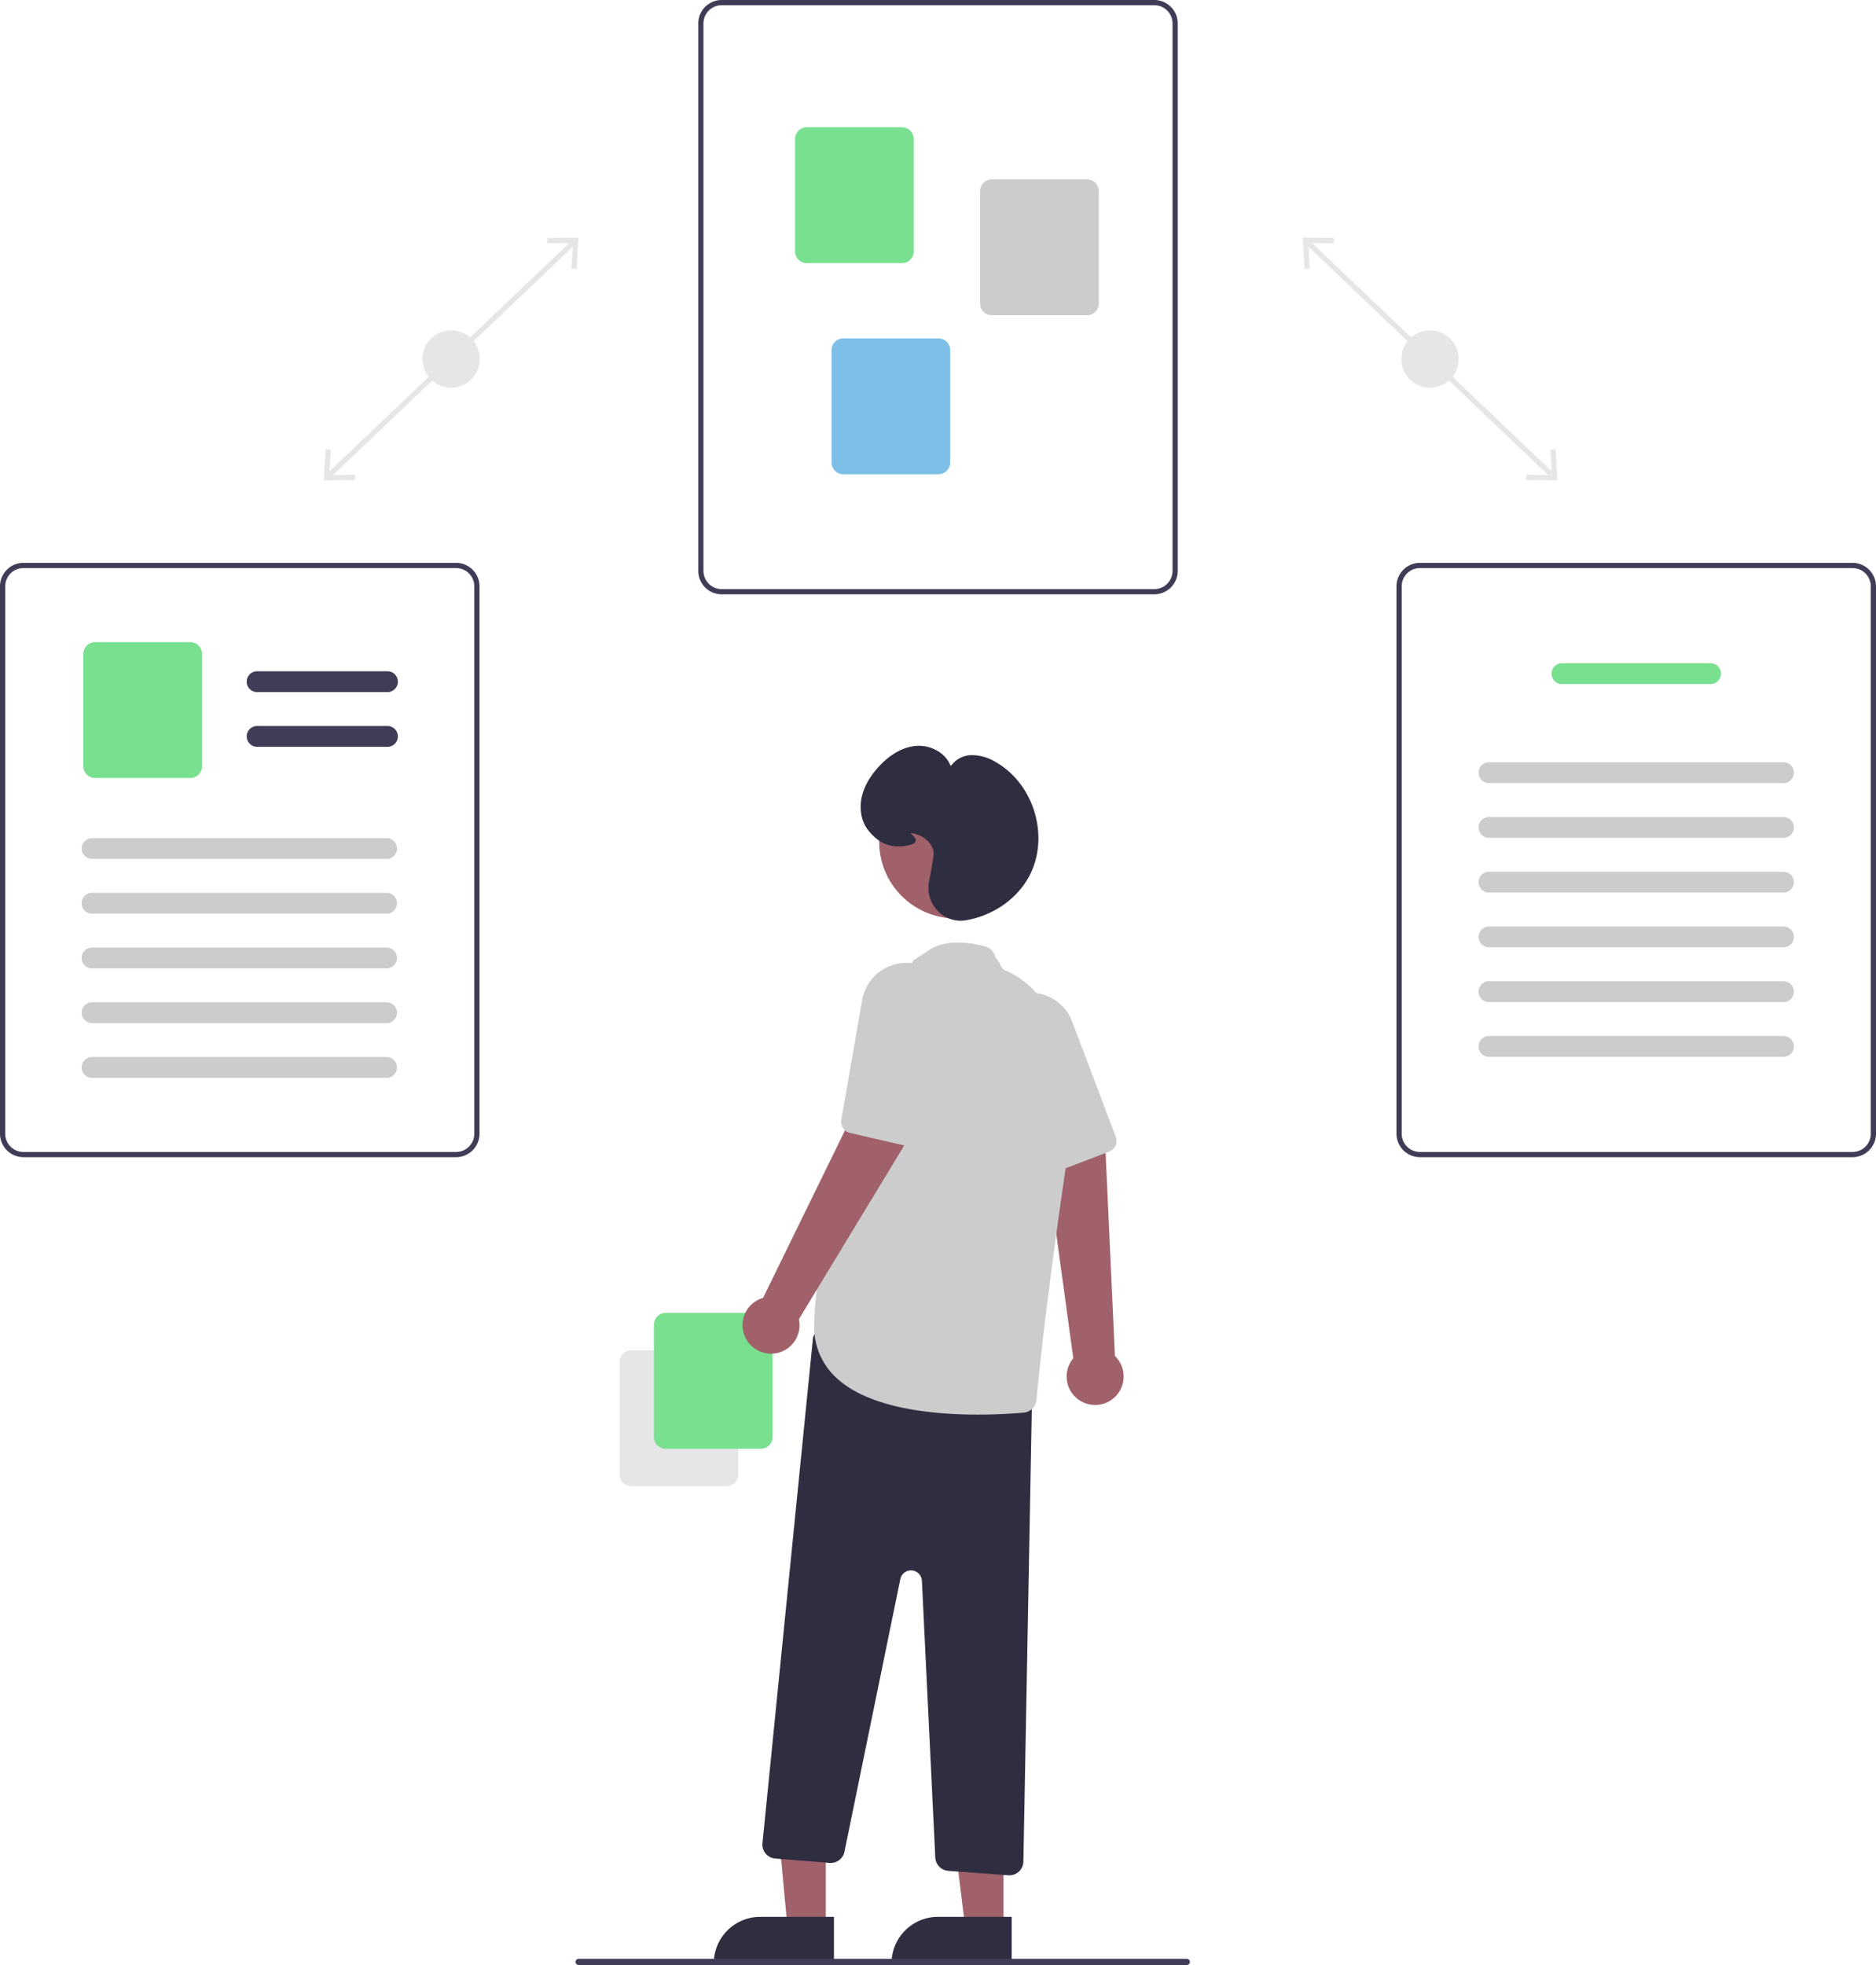<?xml version="1.0" encoding="UTF-8" standalone="no"?>
<svg
   xmlns:dc="http://purl.org/dc/elements/1.1/"
   xmlns:cc="http://creativecommons.org/ns#"
   xmlns:rdf="http://www.w3.org/1999/02/22-rdf-syntax-ns#"
   xmlns:svg="http://www.w3.org/2000/svg"
   xmlns="http://www.w3.org/2000/svg"
   xmlns:sodipodi="http://sodipodi.sourceforge.net/DTD/sodipodi-0.dtd"
   xmlns:inkscape="http://www.inkscape.org/namespaces/inkscape"
   id="ade88119-7f3a-4b65-9776-bb54acb4e160"
   data-name="Layer 1"
   width="601.6"
   height="630"
   viewBox="0 0 601.6 630"
   version="1.1"
   sodipodi:docname="undraw_Process_re_gws7.svg"
   inkscape:version="1.0.1 (1.0.1+r74)">
  <defs
     id="defs93" />
  <sodipodi:namedview
     pagecolor="#ffffff"
     bordercolor="#666666"
     borderopacity="1"
     objecttolerance="10"
     gridtolerance="10"
     guidetolerance="10"
     inkscape:pageopacity="0"
     inkscape:pageshadow="2"
     inkscape:window-width="1920"
     inkscape:window-height="1008"
     id="namedview91"
     showgrid="false"
     inkscape:zoom="1.297853"
     inkscape:cx="300.79999"
     inkscape:cy="345.82013"
     inkscape:window-x="0"
     inkscape:window-y="0"
     inkscape:window-maximized="1"
     inkscape:current-layer="ade88119-7f3a-4b65-9776-bb54acb4e160" />
  <rect
     x="756.964"
     y="195.507"
     width="1.672"
     height="109.196"
     transform="translate(-245.068 491.487) rotate(-46.407)"
     fill="#e6e6e6"
     id="rect2" />
  <polygon
     points="498.845 143.982 497.175 144.083 497.679 152.309 489.437 152.21 489.419 153.882 499.457 154.001 498.845 143.982"
     fill="#e6e6e6"
     id="polygon4" />
  <polygon
     points="427.781 76.326 427.763 77.998 419.522 77.899 420.026 86.125 418.355 86.226 417.745 76.206 427.781 76.326"
     fill="#e6e6e6"
     id="polygon6" />
  <circle
     cx="458.6"
     cy="115.105"
     r="9.193"
     fill="#e6e6e6"
     id="circle8" />
  <rect
     x="389.274"
     y="249.269"
     width="109.196"
     height="1.672"
     transform="translate(-349.259 240.031) rotate(-43.593)"
     fill="#e6e6e6"
     id="rect10" />
  <polygon
     points="103.815 154.001 113.853 153.882 113.834 152.21 105.593 152.309 106.097 144.083 104.427 143.982 103.815 154.001"
     fill="#e6e6e6"
     id="polygon12" />
  <polygon
     points="185.527 76.206 184.916 86.226 183.246 86.125 183.749 77.899 175.508 77.998 175.49 76.326 185.527 76.206"
     fill="#e6e6e6"
     id="polygon14" />
  <circle
     cx="144.672"
     cy="115.105"
     r="9.193"
     fill="#e6e6e6"
     id="circle16" />
  <path
     d="M669.364,325.543H530.636a7.53,7.53,0,0,1-7.521-7.521v-175.5A7.53,7.53,0,0,1,530.636,135H669.364a7.53,7.53,0,0,1,7.521,7.521v175.5A7.53,7.53,0,0,1,669.364,325.543ZM530.636,136.671a5.857,5.857,0,0,0-5.85,5.85v175.5a5.857,5.857,0,0,0,5.85,5.85H669.364a5.857,5.857,0,0,0,5.85-5.85v-175.5a5.857,5.857,0,0,0-5.85-5.85Z"
     transform="translate(-299.2 -135)"
     fill="#3f3d56"
     id="path18" />
  <path
     d="M588.46,219.358h-30.537a3.765,3.765,0,0,1-3.761-3.761V179.562a3.765,3.765,0,0,1,3.761-3.761h30.537a3.765,3.765,0,0,1,3.761,3.761v36.036A3.765,3.765,0,0,1,588.46,219.358Z"
     transform="translate(-299.2 -135)"
     fill="#79e08f"
     id="path20" />
  <path
     d="M647.796,236.073h-30.537a3.765,3.765,0,0,1-3.761-3.761V196.276a3.765,3.765,0,0,1,3.761-3.761h30.537a3.765,3.765,0,0,1,3.761,3.761V232.312A3.765,3.765,0,0,1,647.796,236.073Z"
     transform="translate(-299.2 -135)"
     fill="#ccc"
     id="path22" />
  <path
     d="M600.16,287.051h-30.537a3.765,3.765,0,0,1-3.761-3.761V247.255a3.765,3.765,0,0,1,3.761-3.761h30.537a3.765,3.765,0,0,1,3.761,3.761v36.036A3.765,3.765,0,0,1,600.16,287.051Z"
     transform="translate(-299.2 -135)"
     fill="#ff6584"
     id="path24"
     style="fill:#7ebfe7;fill-opacity:1" />
  <path
     d="M893.279,506H754.55a7.53,7.53,0,0,1-7.521-7.521v-175.5a7.53,7.53,0,0,1,7.521-7.521H893.279A7.53,7.53,0,0,1,900.8,322.979v175.5A7.53,7.53,0,0,1,893.279,506ZM754.55,317.129a5.857,5.857,0,0,0-5.85,5.85v175.5a5.857,5.857,0,0,0,5.85,5.85H893.279a5.857,5.857,0,0,0,5.85-5.85v-175.5a5.857,5.857,0,0,0-5.85-5.85Z"
     transform="translate(-299.2 -135)"
     fill="#3f3d56"
     id="path26" />
  <path
     d="M847.732,354.318H800.096a3.343,3.343,0,0,1,0-6.686h47.636a3.343,3.343,0,0,1,0,6.686Z"
     transform="translate(-299.2 -135)"
     fill="#79e08f"
     id="path28" />
  <path
     d="M871.132,386.075H776.696a3.343,3.343,0,1,1,0-6.686h94.436a3.343,3.343,0,1,1,0,6.686Z"
     transform="translate(-299.2 -135)"
     fill="#ccc"
     id="path30" />
  <path
     d="M871.132,403.625H776.696a3.343,3.343,0,1,1,0-6.686h94.436a3.343,3.343,0,1,1,0,6.686Z"
     transform="translate(-299.2 -135)"
     fill="#ccc"
     id="path32" />
  <path
     d="M871.132,421.175H776.696a3.343,3.343,0,1,1,0-6.686h94.436a3.343,3.343,0,1,1,0,6.686Z"
     transform="translate(-299.2 -135)"
     fill="#ccc"
     id="path34" />
  <path
     d="M871.132,438.725H776.696a3.343,3.343,0,1,1,0-6.686h94.436a3.343,3.343,0,1,1,0,6.686Z"
     transform="translate(-299.2 -135)"
     fill="#ccc"
     id="path36" />
  <path
     d="M871.132,456.275H776.696a3.343,3.343,0,1,1,0-6.686h94.436a3.343,3.343,0,1,1,0,6.686Z"
     transform="translate(-299.2 -135)"
     fill="#ccc"
     id="path38" />
  <path
     d="M871.132,473.825H776.696a3.343,3.343,0,1,1,0-6.686h94.436a3.343,3.343,0,1,1,0,6.686Z"
     transform="translate(-299.2 -135)"
     fill="#ccc"
     id="path40" />
  <path
     d="M445.45,506H306.721A7.53,7.53,0,0,1,299.2,498.479v-175.5a7.53,7.53,0,0,1,7.521-7.521H445.45a7.53,7.53,0,0,1,7.521,7.521v175.5A7.53,7.53,0,0,1,445.45,506ZM306.721,317.129a5.857,5.857,0,0,0-5.85,5.85v175.5a5.857,5.857,0,0,0,5.85,5.85H445.45a5.857,5.857,0,0,0,5.85-5.85v-175.5a5.857,5.857,0,0,0-5.85-5.85Z"
     transform="translate(-299.2 -135)"
     fill="#3f3d56"
     id="path42" />
  <path
     d="M423.448,356.893H381.663a3.343,3.343,0,0,1,0-6.686h41.786a3.343,3.343,0,1,1,0,6.686Z"
     transform="translate(-299.2 -135)"
     fill="#3f3d56"
     id="path44" />
  <path
     d="M423.448,374.443H381.663a3.343,3.343,0,0,1,0-6.686h41.786a3.343,3.343,0,1,1,0,6.686Z"
     transform="translate(-299.2 -135)"
     fill="#3f3d56"
     id="path46" />
  <path
     d="M360.222,384.436h-30.537a3.765,3.765,0,0,1-3.761-3.761V344.639a3.765,3.765,0,0,1,3.761-3.761h30.537a3.765,3.765,0,0,1,3.761,3.761v36.036A3.765,3.765,0,0,1,360.222,384.436Z"
     transform="translate(-299.2 -135)"
     fill="#79e08f"
     id="path48" />
  <path
     d="M423.159,410.378H328.723a3.343,3.343,0,1,1,0-6.686H423.159a3.343,3.343,0,1,1,0,6.686Z"
     transform="translate(-299.2 -135)"
     fill="#ccc"
     id="path50" />
  <path
     d="M423.159,427.928H328.723a3.343,3.343,0,1,1,0-6.686H423.159a3.343,3.343,0,1,1,0,6.686Z"
     transform="translate(-299.2 -135)"
     fill="#ccc"
     id="path52" />
  <path
     d="M423.159,445.478H328.723a3.343,3.343,0,1,1,0-6.686H423.159a3.343,3.343,0,1,1,0,6.686Z"
     transform="translate(-299.2 -135)"
     fill="#ccc"
     id="path54" />
  <path
     d="M423.159,463.028H328.723a3.343,3.343,0,1,1,0-6.686H423.159a3.343,3.343,0,1,1,0,6.686Z"
     transform="translate(-299.2 -135)"
     fill="#ccc"
     id="path56" />
  <path
     d="M423.159,480.578H328.723a3.343,3.343,0,1,1,0-6.686H423.159a3.343,3.343,0,1,1,0,6.686Z"
     transform="translate(-299.2 -135)"
     fill="#ccc"
     id="path58" />
  <path
     d="M497.895,607.719V571.683a3.765,3.765,0,0,1,3.761-3.761h30.537a3.765,3.765,0,0,1,3.761,3.761v36.036a3.765,3.765,0,0,1-3.761,3.761h-30.537A3.765,3.765,0,0,1,497.895,607.719Z"
     transform="translate(-299.2 -135)"
     fill="#e6e6e6"
     id="path60" />
  <path
     d="M508.895,595.719V559.683a3.765,3.765,0,0,1,3.761-3.761h30.537a3.765,3.765,0,0,1,3.761,3.761v36.036a3.765,3.765,0,0,1-3.761,3.761h-30.537A3.765,3.765,0,0,1,508.895,595.719Z"
     transform="translate(-299.2 -135)"
     fill="#79e08f"
     id="path62" />
  <path
     d="M645.784,584.188a9.078,9.078,0,0,1-2.398-13.711l-9.466-69.188,19.718.968,3.096,67.486a9.127,9.127,0,0,1-10.949,14.446Z"
     transform="translate(-299.2 -135)"
     fill="#a0616a"
     id="path64" />
  <path
     d="M656.344,503.179a3.705,3.705,0,0,1-1.505,1.064l-17.72,6.763a3.723,3.723,0,0,1-4.729-1.965l-15.696-35.275a14.74,14.74,0,0,1-.721-10.431,14.337,14.337,0,0,1,10.912-9.782,13.673,13.673,0,0,1,5.89.083,14.28,14.28,0,0,1,10.263,8.921l13.956,36.89A3.73,3.73,0,0,1,656.344,503.179Z"
     transform="translate(-299.2 -135)"
     fill="#ccc"
     id="path66" />
  <polygon
     points="264.807 618.06 252.547 618.06 248.102 570.549 264.809 570.773 264.807 618.06"
     fill="#a0616a"
     id="polygon68" />
  <path
     d="M243.79,614.557h23.644a0,0,0,0,1,0,0v14.887a0,0,0,0,1,0,0H228.903a0,0,0,0,1,0,0v0A14.887,14.887,0,0,1,243.79,614.557Z"
     fill="#2f2e41"
     id="path70" />
  <polygon
     points="321.807 618.06 309.547 618.06 303.715 570.772 321.809 570.773 321.807 618.06"
     fill="#a0616a"
     id="polygon72" />
  <path
     d="M300.79,614.557h23.644a0,0,0,0,1,0,0v14.887a0,0,0,0,1,0,0H285.903a0,0,0,0,1,0,0v0A14.887,14.887,0,0,1,300.79,614.557Z"
     fill="#2f2e41"
     id="path74" />
  <path
     d="M622.549,736.236l-19.255-1.426a4.506,4.506,0,0,1-4.162-4.271L594.838,641.809a3.5,3.5,0,0,0-6.925-.533L570.002,728.683a4.506,4.506,0,0,1-4.767,3.582l-17.406-1.393a4.5,4.5,0,0,1-4.119-4.933L559.858,564.463a4.5,4.5,0,0,1,5.434-3.949l61.406,13.349a4.511,4.511,0,0,1,3.543,4.481L627.381,731.832a4.502,4.502,0,0,1-4.489,4.416C622.778,736.248,622.664,736.243,622.549,736.236Z"
     transform="translate(-299.2 -135)"
     fill="#2f2e41"
     id="path76" />
  <circle
     cx="306.503"
     cy="269.888"
     r="24.561"
     fill="#a0616a"
     id="circle78" />
  <path
     d="M567.596,576.915a21.962,21.962,0,0,1-7.294-16.866c0-35.301,30.556-114.168,31.514-116.629.093-.593.9-.849,5.129-3.706,4.232-2.859,10.335-3.299,18.139-1.306a4.479,4.479,0,0,1,3.25,3.318l1.452,2.098a3.491,3.491,0,0,0,2.029,2.406c6.293,2.651,26.298,14.878,19.481,60.892-6.332,42.743-8.902,67.881-9.713,76.705a4.491,4.491,0,0,1-4.072,4.065c-3.086.276-8.382.644-14.689.644C598.202,588.536,578.147,586.564,567.596,576.915Z"
     transform="translate(-299.2 -135)"
     fill="#ccc"
     id="path80" />
  <path
     d="M538.247,563.837a9.078,9.078,0,0,1,5.649-12.722L574.589,488.39l15.833,11.791-35.034,57.763a9.127,9.127,0,0,1-17.142,5.894Z"
     transform="translate(-299.2 -135)"
     fill="#a0616a"
     id="path82" />
  <path
     d="M592.156,502.454a3.705,3.705,0,0,1-1.843.045l-18.482-4.258a3.723,3.723,0,0,1-2.832-4.266l6.623-38.038a14.74,14.74,0,0,1,5.214-9.064,14.337,14.337,0,0,1,14.511-2.043,13.673,13.673,0,0,1,4.844,3.351,14.28,14.28,0,0,1,3.551,13.127l-8.967,38.409A3.73,3.73,0,0,1,592.156,502.454Z"
     transform="translate(-299.2 -135)"
     fill="#ccc"
     id="path84" />
  <path
     d="M599.953,427.079a10.584,10.584,0,0,1-2.839-9.387c.856-4.479,1.359-7.41,1.455-8.477h0c.326-3.648-3.361-6.601-7.01-7.07-.141-.018-.26-.031-.359-.039.093.091.193.184.28.267.693.651,1.556,1.462,1.351,2.298-.124.503-.584.861-1.407,1.091-5.706,1.597-10.101.131-13.831-4.616a11.026,11.026,0,0,1-2.105-4.598c-1.336-6.555,2.224-12.143,5.446-15.675,2.657-2.913,6.964-6.449,12.394-6.752,4.223-.236,9.246,2.194,10.749,6.574a8.159,8.159,0,0,1,6.361-3.586,14.662,14.662,0,0,1,8.158,2.269c11.909,6.822,17.027,23.073,11.177,35.488-3.68,7.809-11.654,13.623-20.81,15.172a10.393,10.393,0,0,1-1.735.147A10.115,10.115,0,0,1,599.953,427.079Z"
     transform="translate(-299.2 -135)"
     fill="#2f2e41"
     id="path86" />
  <path
     d="M484.779,765h195a1,1,0,0,0,0-2h-195a1,1,0,1,0,0,2Z"
     transform="translate(-299.2 -135)"
     fill="#3f3d56"
     id="path88" />
</svg>
